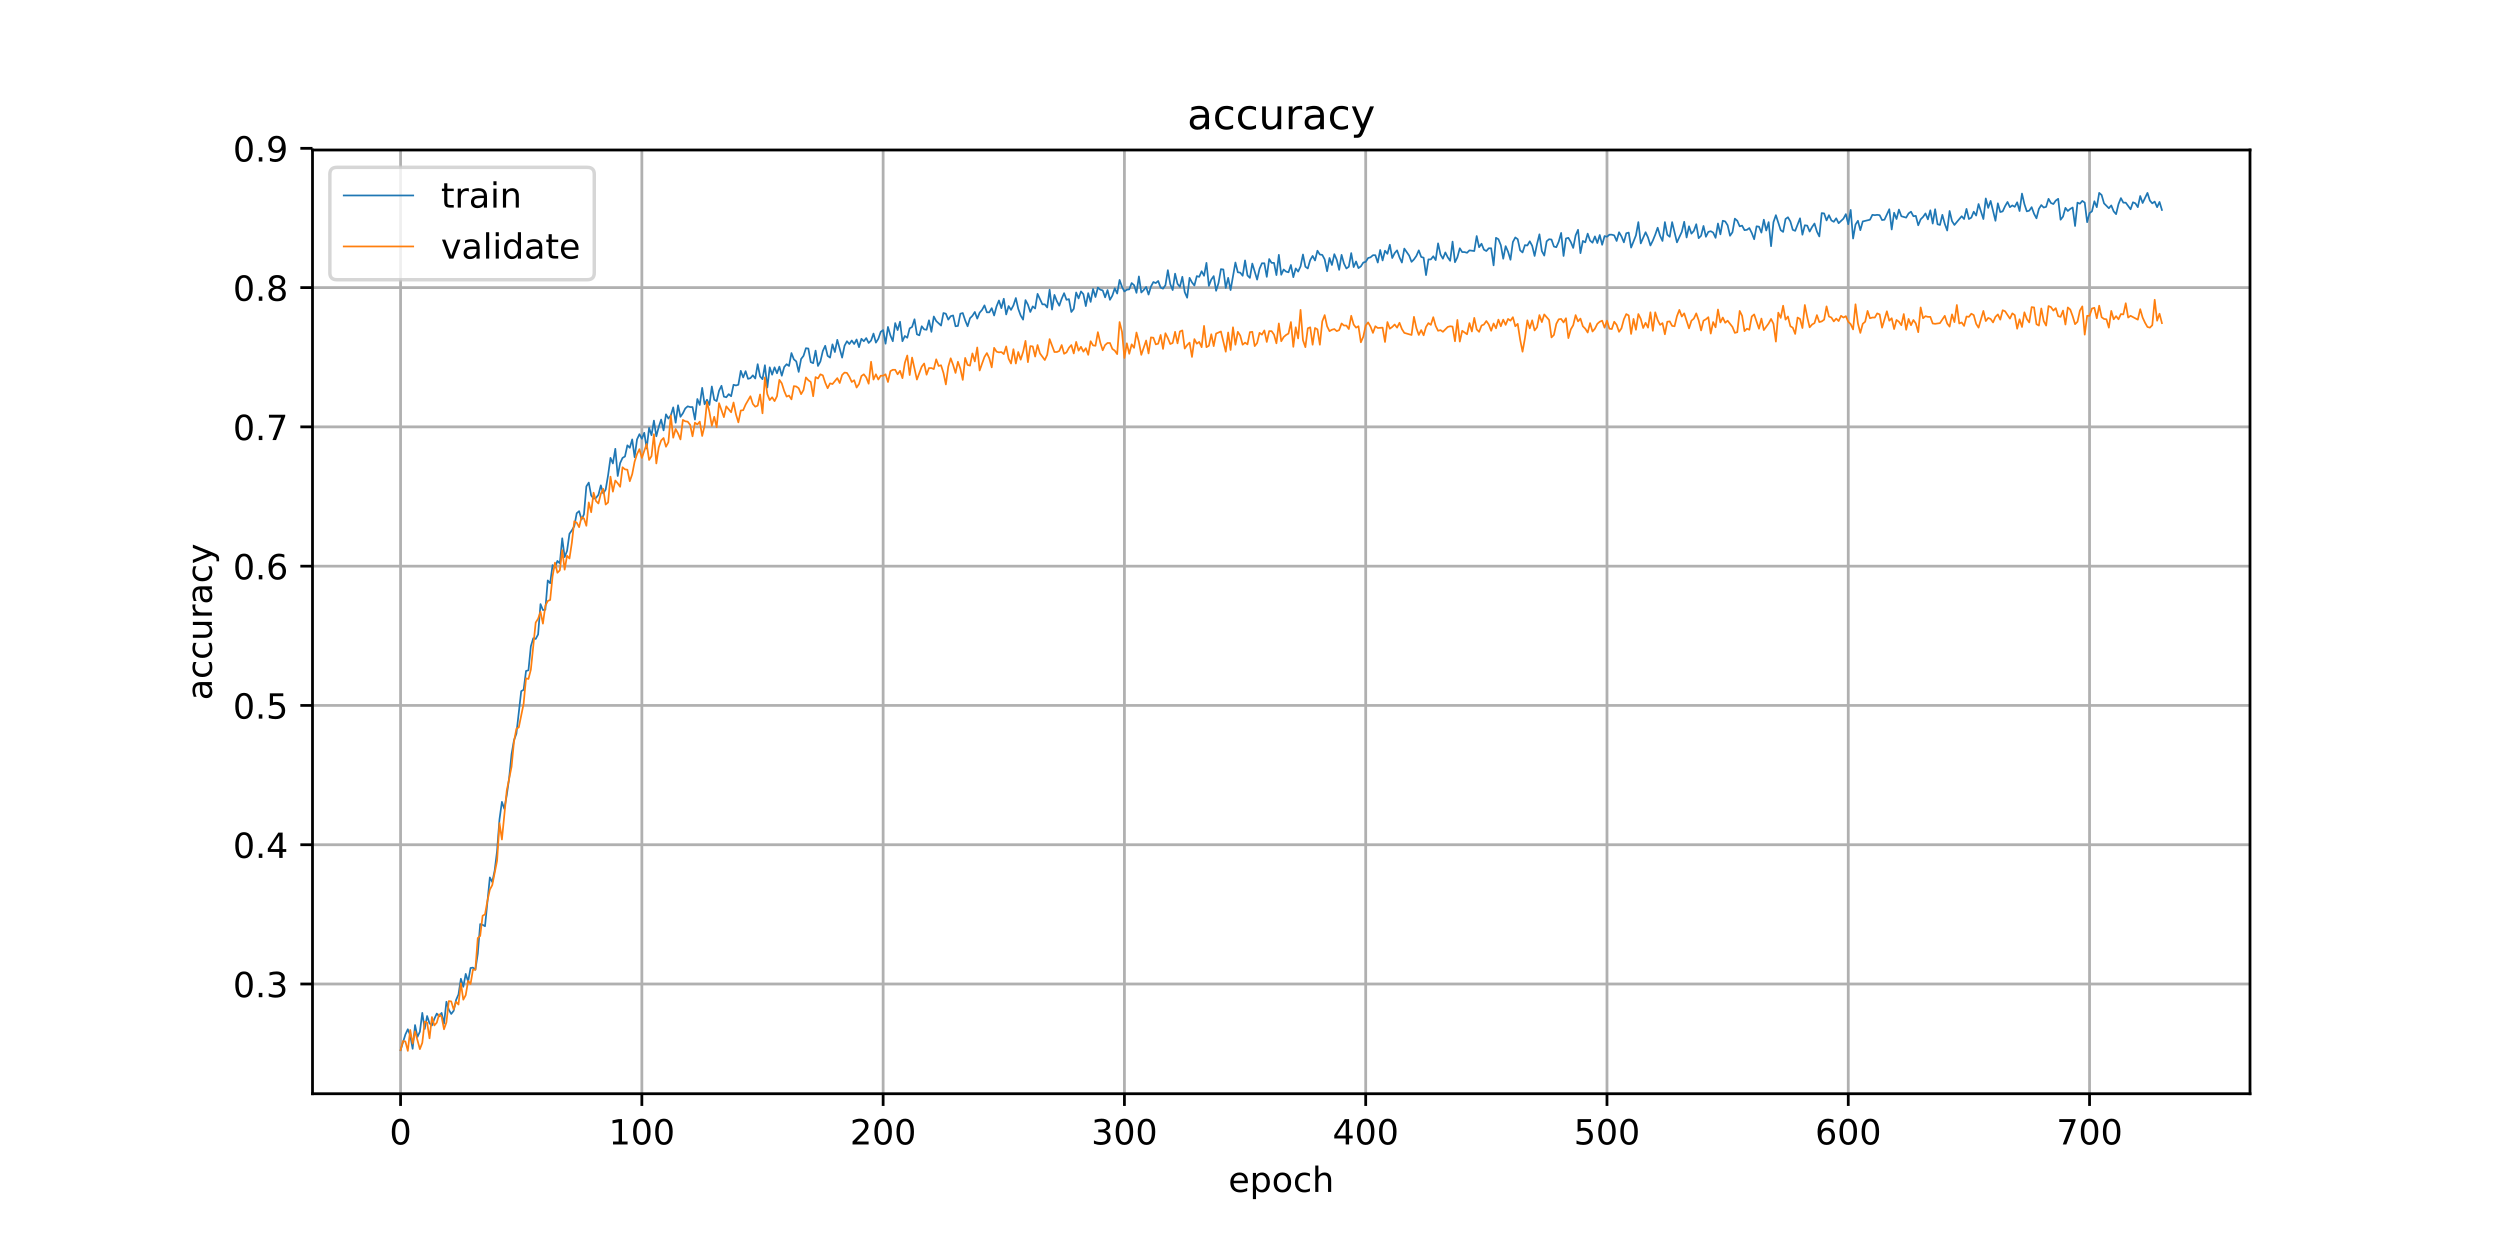 <?xml version="1.0" encoding="utf-8" standalone="no"?>
<!DOCTYPE svg PUBLIC "-//W3C//DTD SVG 1.1//EN"
  "http://www.w3.org/Graphics/SVG/1.1/DTD/svg11.dtd">
<!-- Created with matplotlib (https://matplotlib.org/) -->
<svg height="360pt" version="1.1" viewBox="0 0 720 360" width="720pt" xmlns="http://www.w3.org/2000/svg" xmlns:xlink="http://www.w3.org/1999/xlink">
 <defs>
  <style type="text/css">
*{stroke-linecap:butt;stroke-linejoin:round;}
  </style>
 </defs>
 <g id="figure_1">
  <g id="patch_1">
   <path d="M 0 360 
L 720 360 
L 720 0 
L 0 0 
z
" style="fill:#ffffff;"/>
  </g>
  <g id="axes_1">
   <g id="patch_2">
    <path d="M 90 315 
L 648 315 
L 648 43.2 
L 90 43.2 
z
" style="fill:#ffffff;"/>
   </g>
   <g id="matplotlib.axis_1">
    <g id="xtick_1">
     <g id="line2d_1">
      <path clip-path="url(#p0ad7678ce3)" d="M 115.364 315 
L 115.364 43.2 
" style="fill:none;stroke:#b0b0b0;stroke-linecap:square;stroke-width:0.8;"/>
     </g>
     <g id="line2d_2">
      <defs>
       <path d="M 0 0 
L 0 3.5 
" id="m0a82d89556" style="stroke:#000000;stroke-width:0.8;"/>
      </defs>
      <g>
       <use style="stroke:#000000;stroke-width:0.8;" x="115.364" xlink:href="#m0a82d89556" y="315"/>
      </g>
     </g>
     <g id="text_1">
      <!-- 0 -->
      <defs>
       <path d="M 31.781 66.406 
Q 24.172 66.406 20.328 58.906 
Q 16.5 51.422 16.5 36.375 
Q 16.5 21.391 20.328 13.891 
Q 24.172 6.391 31.781 6.391 
Q 39.453 6.391 43.281 13.891 
Q 47.125 21.391 47.125 36.375 
Q 47.125 51.422 43.281 58.906 
Q 39.453 66.406 31.781 66.406 
z
M 31.781 74.219 
Q 44.047 74.219 50.516 64.516 
Q 56.984 54.828 56.984 36.375 
Q 56.984 17.969 50.516 8.266 
Q 44.047 -1.422 31.781 -1.422 
Q 19.531 -1.422 13.062 8.266 
Q 6.594 17.969 6.594 36.375 
Q 6.594 54.828 13.062 64.516 
Q 19.531 74.219 31.781 74.219 
z
" id="DejaVuSans-48"/>
      </defs>
      <g transform="translate(112.182 329.598)scale(0.1 -0.1)">
       <use xlink:href="#DejaVuSans-48"/>
      </g>
     </g>
    </g>
    <g id="xtick_2">
     <g id="line2d_3">
      <path clip-path="url(#p0ad7678ce3)" d="M 184.853 315 
L 184.853 43.2 
" style="fill:none;stroke:#b0b0b0;stroke-linecap:square;stroke-width:0.8;"/>
     </g>
     <g id="line2d_4">
      <g>
       <use style="stroke:#000000;stroke-width:0.8;" x="184.853" xlink:href="#m0a82d89556" y="315"/>
      </g>
     </g>
     <g id="text_2">
      <!-- 100 -->
      <defs>
       <path d="M 12.406 8.297 
L 28.516 8.297 
L 28.516 63.922 
L 10.984 60.406 
L 10.984 69.391 
L 28.422 72.906 
L 38.281 72.906 
L 38.281 8.297 
L 54.391 8.297 
L 54.391 0 
L 12.406 0 
z
" id="DejaVuSans-49"/>
      </defs>
      <g transform="translate(175.309 329.598)scale(0.1 -0.1)">
       <use xlink:href="#DejaVuSans-49"/>
       <use x="63.623" xlink:href="#DejaVuSans-48"/>
       <use x="127.246" xlink:href="#DejaVuSans-48"/>
      </g>
     </g>
    </g>
    <g id="xtick_3">
     <g id="line2d_5">
      <path clip-path="url(#p0ad7678ce3)" d="M 254.342 315 
L 254.342 43.2 
" style="fill:none;stroke:#b0b0b0;stroke-linecap:square;stroke-width:0.8;"/>
     </g>
     <g id="line2d_6">
      <g>
       <use style="stroke:#000000;stroke-width:0.8;" x="254.342" xlink:href="#m0a82d89556" y="315"/>
      </g>
     </g>
     <g id="text_3">
      <!-- 200 -->
      <defs>
       <path d="M 19.188 8.297 
L 53.609 8.297 
L 53.609 0 
L 7.328 0 
L 7.328 8.297 
Q 12.938 14.109 22.625 23.891 
Q 32.328 33.688 34.812 36.531 
Q 39.547 41.844 41.422 45.531 
Q 43.312 49.219 43.312 52.781 
Q 43.312 58.594 39.234 62.25 
Q 35.156 65.922 28.609 65.922 
Q 23.969 65.922 18.812 64.312 
Q 13.672 62.703 7.812 59.422 
L 7.812 69.391 
Q 13.766 71.781 18.938 73 
Q 24.125 74.219 28.422 74.219 
Q 39.75 74.219 46.484 68.547 
Q 53.219 62.891 53.219 53.422 
Q 53.219 48.922 51.531 44.891 
Q 49.859 40.875 45.406 35.406 
Q 44.188 33.984 37.641 27.219 
Q 31.109 20.453 19.188 8.297 
z
" id="DejaVuSans-50"/>
      </defs>
      <g transform="translate(244.799 329.598)scale(0.1 -0.1)">
       <use xlink:href="#DejaVuSans-50"/>
       <use x="63.623" xlink:href="#DejaVuSans-48"/>
       <use x="127.246" xlink:href="#DejaVuSans-48"/>
      </g>
     </g>
    </g>
    <g id="xtick_4">
     <g id="line2d_7">
      <path clip-path="url(#p0ad7678ce3)" d="M 323.832 315 
L 323.832 43.2 
" style="fill:none;stroke:#b0b0b0;stroke-linecap:square;stroke-width:0.8;"/>
     </g>
     <g id="line2d_8">
      <g>
       <use style="stroke:#000000;stroke-width:0.8;" x="323.832" xlink:href="#m0a82d89556" y="315"/>
      </g>
     </g>
     <g id="text_4">
      <!-- 300 -->
      <defs>
       <path d="M 40.578 39.312 
Q 47.656 37.797 51.625 33 
Q 55.609 28.219 55.609 21.188 
Q 55.609 10.406 48.188 4.484 
Q 40.766 -1.422 27.094 -1.422 
Q 22.516 -1.422 17.656 -0.516 
Q 12.797 0.391 7.625 2.203 
L 7.625 11.719 
Q 11.719 9.328 16.594 8.109 
Q 21.484 6.891 26.812 6.891 
Q 36.078 6.891 40.938 10.547 
Q 45.797 14.203 45.797 21.188 
Q 45.797 27.641 41.281 31.266 
Q 36.766 34.906 28.719 34.906 
L 20.219 34.906 
L 20.219 43.016 
L 29.109 43.016 
Q 36.375 43.016 40.234 45.922 
Q 44.094 48.828 44.094 54.297 
Q 44.094 59.906 40.109 62.906 
Q 36.141 65.922 28.719 65.922 
Q 24.656 65.922 20.016 65.031 
Q 15.375 64.156 9.812 62.312 
L 9.812 71.094 
Q 15.438 72.656 20.344 73.438 
Q 25.25 74.219 29.594 74.219 
Q 40.828 74.219 47.359 69.109 
Q 53.906 64.016 53.906 55.328 
Q 53.906 49.266 50.438 45.094 
Q 46.969 40.922 40.578 39.312 
z
" id="DejaVuSans-51"/>
      </defs>
      <g transform="translate(314.288 329.598)scale(0.1 -0.1)">
       <use xlink:href="#DejaVuSans-51"/>
       <use x="63.623" xlink:href="#DejaVuSans-48"/>
       <use x="127.246" xlink:href="#DejaVuSans-48"/>
      </g>
     </g>
    </g>
    <g id="xtick_5">
     <g id="line2d_9">
      <path clip-path="url(#p0ad7678ce3)" d="M 393.321 315 
L 393.321 43.2 
" style="fill:none;stroke:#b0b0b0;stroke-linecap:square;stroke-width:0.8;"/>
     </g>
     <g id="line2d_10">
      <g>
       <use style="stroke:#000000;stroke-width:0.8;" x="393.321" xlink:href="#m0a82d89556" y="315"/>
      </g>
     </g>
     <g id="text_5">
      <!-- 400 -->
      <defs>
       <path d="M 37.797 64.312 
L 12.891 25.391 
L 37.797 25.391 
z
M 35.203 72.906 
L 47.609 72.906 
L 47.609 25.391 
L 58.016 25.391 
L 58.016 17.188 
L 47.609 17.188 
L 47.609 0 
L 37.797 0 
L 37.797 17.188 
L 4.891 17.188 
L 4.891 26.703 
z
" id="DejaVuSans-52"/>
      </defs>
      <g transform="translate(383.778 329.598)scale(0.1 -0.1)">
       <use xlink:href="#DejaVuSans-52"/>
       <use x="63.623" xlink:href="#DejaVuSans-48"/>
       <use x="127.246" xlink:href="#DejaVuSans-48"/>
      </g>
     </g>
    </g>
    <g id="xtick_6">
     <g id="line2d_11">
      <path clip-path="url(#p0ad7678ce3)" d="M 462.811 315 
L 462.811 43.2 
" style="fill:none;stroke:#b0b0b0;stroke-linecap:square;stroke-width:0.8;"/>
     </g>
     <g id="line2d_12">
      <g>
       <use style="stroke:#000000;stroke-width:0.8;" x="462.811" xlink:href="#m0a82d89556" y="315"/>
      </g>
     </g>
     <g id="text_6">
      <!-- 500 -->
      <defs>
       <path d="M 10.797 72.906 
L 49.516 72.906 
L 49.516 64.594 
L 19.828 64.594 
L 19.828 46.734 
Q 21.969 47.469 24.109 47.828 
Q 26.266 48.188 28.422 48.188 
Q 40.625 48.188 47.75 41.5 
Q 54.891 34.812 54.891 23.391 
Q 54.891 11.625 47.562 5.094 
Q 40.234 -1.422 26.906 -1.422 
Q 22.312 -1.422 17.547 -0.641 
Q 12.797 0.141 7.719 1.703 
L 7.719 11.625 
Q 12.109 9.234 16.797 8.062 
Q 21.484 6.891 26.703 6.891 
Q 35.156 6.891 40.078 11.328 
Q 45.016 15.766 45.016 23.391 
Q 45.016 31 40.078 35.438 
Q 35.156 39.891 26.703 39.891 
Q 22.75 39.891 18.812 39.016 
Q 14.891 38.141 10.797 36.281 
z
" id="DejaVuSans-53"/>
      </defs>
      <g transform="translate(453.267 329.598)scale(0.1 -0.1)">
       <use xlink:href="#DejaVuSans-53"/>
       <use x="63.623" xlink:href="#DejaVuSans-48"/>
       <use x="127.246" xlink:href="#DejaVuSans-48"/>
      </g>
     </g>
    </g>
    <g id="xtick_7">
     <g id="line2d_13">
      <path clip-path="url(#p0ad7678ce3)" d="M 532.3 315 
L 532.3 43.2 
" style="fill:none;stroke:#b0b0b0;stroke-linecap:square;stroke-width:0.8;"/>
     </g>
     <g id="line2d_14">
      <g>
       <use style="stroke:#000000;stroke-width:0.8;" x="532.3" xlink:href="#m0a82d89556" y="315"/>
      </g>
     </g>
     <g id="text_7">
      <!-- 600 -->
      <defs>
       <path d="M 33.016 40.375 
Q 26.375 40.375 22.484 35.828 
Q 18.609 31.297 18.609 23.391 
Q 18.609 15.531 22.484 10.953 
Q 26.375 6.391 33.016 6.391 
Q 39.656 6.391 43.531 10.953 
Q 47.406 15.531 47.406 23.391 
Q 47.406 31.297 43.531 35.828 
Q 39.656 40.375 33.016 40.375 
z
M 52.594 71.297 
L 52.594 62.312 
Q 48.875 64.062 45.094 64.984 
Q 41.312 65.922 37.594 65.922 
Q 27.828 65.922 22.672 59.328 
Q 17.531 52.734 16.797 39.406 
Q 19.672 43.656 24.016 45.922 
Q 28.375 48.188 33.594 48.188 
Q 44.578 48.188 50.953 41.516 
Q 57.328 34.859 57.328 23.391 
Q 57.328 12.156 50.688 5.359 
Q 44.047 -1.422 33.016 -1.422 
Q 20.359 -1.422 13.672 8.266 
Q 6.984 17.969 6.984 36.375 
Q 6.984 53.656 15.188 63.938 
Q 23.391 74.219 37.203 74.219 
Q 40.922 74.219 44.703 73.484 
Q 48.484 72.75 52.594 71.297 
z
" id="DejaVuSans-54"/>
      </defs>
      <g transform="translate(522.756 329.598)scale(0.1 -0.1)">
       <use xlink:href="#DejaVuSans-54"/>
       <use x="63.623" xlink:href="#DejaVuSans-48"/>
       <use x="127.246" xlink:href="#DejaVuSans-48"/>
      </g>
     </g>
    </g>
    <g id="xtick_8">
     <g id="line2d_15">
      <path clip-path="url(#p0ad7678ce3)" d="M 601.79 315 
L 601.79 43.2 
" style="fill:none;stroke:#b0b0b0;stroke-linecap:square;stroke-width:0.8;"/>
     </g>
     <g id="line2d_16">
      <g>
       <use style="stroke:#000000;stroke-width:0.8;" x="601.79" xlink:href="#m0a82d89556" y="315"/>
      </g>
     </g>
     <g id="text_8">
      <!-- 700 -->
      <defs>
       <path d="M 8.203 72.906 
L 55.078 72.906 
L 55.078 68.703 
L 28.609 0 
L 18.312 0 
L 43.219 64.594 
L 8.203 64.594 
z
" id="DejaVuSans-55"/>
      </defs>
      <g transform="translate(592.246 329.598)scale(0.1 -0.1)">
       <use xlink:href="#DejaVuSans-55"/>
       <use x="63.623" xlink:href="#DejaVuSans-48"/>
       <use x="127.246" xlink:href="#DejaVuSans-48"/>
      </g>
     </g>
    </g>
    <g id="text_9">
     <!-- epoch -->
     <defs>
      <path d="M 56.203 29.594 
L 56.203 25.203 
L 14.891 25.203 
Q 15.484 15.922 20.484 11.062 
Q 25.484 6.203 34.422 6.203 
Q 39.594 6.203 44.453 7.469 
Q 49.312 8.734 54.109 11.281 
L 54.109 2.781 
Q 49.266 0.734 44.188 -0.344 
Q 39.109 -1.422 33.891 -1.422 
Q 20.797 -1.422 13.156 6.188 
Q 5.516 13.812 5.516 26.812 
Q 5.516 40.234 12.766 48.109 
Q 20.016 56 32.328 56 
Q 43.359 56 49.781 48.891 
Q 56.203 41.797 56.203 29.594 
z
M 47.219 32.234 
Q 47.125 39.594 43.094 43.984 
Q 39.062 48.391 32.422 48.391 
Q 24.906 48.391 20.391 44.141 
Q 15.875 39.891 15.188 32.172 
z
" id="DejaVuSans-101"/>
      <path d="M 18.109 8.203 
L 18.109 -20.797 
L 9.078 -20.797 
L 9.078 54.688 
L 18.109 54.688 
L 18.109 46.391 
Q 20.953 51.266 25.266 53.625 
Q 29.594 56 35.594 56 
Q 45.562 56 51.781 48.094 
Q 58.016 40.188 58.016 27.297 
Q 58.016 14.406 51.781 6.484 
Q 45.562 -1.422 35.594 -1.422 
Q 29.594 -1.422 25.266 0.953 
Q 20.953 3.328 18.109 8.203 
z
M 48.688 27.297 
Q 48.688 37.203 44.609 42.844 
Q 40.531 48.484 33.406 48.484 
Q 26.266 48.484 22.188 42.844 
Q 18.109 37.203 18.109 27.297 
Q 18.109 17.391 22.188 11.75 
Q 26.266 6.109 33.406 6.109 
Q 40.531 6.109 44.609 11.75 
Q 48.688 17.391 48.688 27.297 
z
" id="DejaVuSans-112"/>
      <path d="M 30.609 48.391 
Q 23.391 48.391 19.188 42.75 
Q 14.984 37.109 14.984 27.297 
Q 14.984 17.484 19.156 11.844 
Q 23.344 6.203 30.609 6.203 
Q 37.797 6.203 41.984 11.859 
Q 46.188 17.531 46.188 27.297 
Q 46.188 37.016 41.984 42.703 
Q 37.797 48.391 30.609 48.391 
z
M 30.609 56 
Q 42.328 56 49.016 48.375 
Q 55.719 40.766 55.719 27.297 
Q 55.719 13.875 49.016 6.219 
Q 42.328 -1.422 30.609 -1.422 
Q 18.844 -1.422 12.172 6.219 
Q 5.516 13.875 5.516 27.297 
Q 5.516 40.766 12.172 48.375 
Q 18.844 56 30.609 56 
z
" id="DejaVuSans-111"/>
      <path d="M 48.781 52.594 
L 48.781 44.188 
Q 44.969 46.297 41.141 47.344 
Q 37.312 48.391 33.406 48.391 
Q 24.656 48.391 19.812 42.844 
Q 14.984 37.312 14.984 27.297 
Q 14.984 17.281 19.812 11.734 
Q 24.656 6.203 33.406 6.203 
Q 37.312 6.203 41.141 7.25 
Q 44.969 8.297 48.781 10.406 
L 48.781 2.094 
Q 45.016 0.344 40.984 -0.531 
Q 36.969 -1.422 32.422 -1.422 
Q 20.062 -1.422 12.781 6.344 
Q 5.516 14.109 5.516 27.297 
Q 5.516 40.672 12.859 48.328 
Q 20.219 56 33.016 56 
Q 37.156 56 41.109 55.141 
Q 45.062 54.297 48.781 52.594 
z
" id="DejaVuSans-99"/>
      <path d="M 54.891 33.016 
L 54.891 0 
L 45.906 0 
L 45.906 32.719 
Q 45.906 40.484 42.875 44.328 
Q 39.844 48.188 33.797 48.188 
Q 26.516 48.188 22.312 43.547 
Q 18.109 38.922 18.109 30.906 
L 18.109 0 
L 9.078 0 
L 9.078 75.984 
L 18.109 75.984 
L 18.109 46.188 
Q 21.344 51.125 25.703 53.562 
Q 30.078 56 35.797 56 
Q 45.219 56 50.047 50.172 
Q 54.891 44.344 54.891 33.016 
z
" id="DejaVuSans-104"/>
     </defs>
     <g transform="translate(353.772 343.277)scale(0.1 -0.1)">
      <use xlink:href="#DejaVuSans-101"/>
      <use x="61.523" xlink:href="#DejaVuSans-112"/>
      <use x="125" xlink:href="#DejaVuSans-111"/>
      <use x="186.182" xlink:href="#DejaVuSans-99"/>
      <use x="241.162" xlink:href="#DejaVuSans-104"/>
     </g>
    </g>
   </g>
   <g id="matplotlib.axis_2">
    <g id="ytick_1">
     <g id="line2d_17">
      <path clip-path="url(#p0ad7678ce3)" d="M 90 283.392 
L 648 283.392 
" style="fill:none;stroke:#b0b0b0;stroke-linecap:square;stroke-width:0.8;"/>
     </g>
     <g id="line2d_18">
      <defs>
       <path d="M 0 0 
L -3.5 0 
" id="me194fb8c97" style="stroke:#000000;stroke-width:0.8;"/>
      </defs>
      <g>
       <use style="stroke:#000000;stroke-width:0.8;" x="90" xlink:href="#me194fb8c97" y="283.392"/>
      </g>
     </g>
     <g id="text_10">
      <!-- 0.3 -->
      <defs>
       <path d="M 10.688 12.406 
L 21 12.406 
L 21 0 
L 10.688 0 
z
" id="DejaVuSans-46"/>
      </defs>
      <g transform="translate(67.097 287.191)scale(0.1 -0.1)">
       <use xlink:href="#DejaVuSans-48"/>
       <use x="63.623" xlink:href="#DejaVuSans-46"/>
       <use x="95.41" xlink:href="#DejaVuSans-51"/>
      </g>
     </g>
    </g>
    <g id="ytick_2">
     <g id="line2d_19">
      <path clip-path="url(#p0ad7678ce3)" d="M 90 243.279 
L 648 243.279 
" style="fill:none;stroke:#b0b0b0;stroke-linecap:square;stroke-width:0.8;"/>
     </g>
     <g id="line2d_20">
      <g>
       <use style="stroke:#000000;stroke-width:0.8;" x="90" xlink:href="#me194fb8c97" y="243.279"/>
      </g>
     </g>
     <g id="text_11">
      <!-- 0.4 -->
      <g transform="translate(67.097 247.079)scale(0.1 -0.1)">
       <use xlink:href="#DejaVuSans-48"/>
       <use x="63.623" xlink:href="#DejaVuSans-46"/>
       <use x="95.41" xlink:href="#DejaVuSans-52"/>
      </g>
     </g>
    </g>
    <g id="ytick_3">
     <g id="line2d_21">
      <path clip-path="url(#p0ad7678ce3)" d="M 90 203.167 
L 648 203.167 
" style="fill:none;stroke:#b0b0b0;stroke-linecap:square;stroke-width:0.8;"/>
     </g>
     <g id="line2d_22">
      <g>
       <use style="stroke:#000000;stroke-width:0.8;" x="90" xlink:href="#me194fb8c97" y="203.167"/>
      </g>
     </g>
     <g id="text_12">
      <!-- 0.5 -->
      <g transform="translate(67.097 206.967)scale(0.1 -0.1)">
       <use xlink:href="#DejaVuSans-48"/>
       <use x="63.623" xlink:href="#DejaVuSans-46"/>
       <use x="95.41" xlink:href="#DejaVuSans-53"/>
      </g>
     </g>
    </g>
    <g id="ytick_4">
     <g id="line2d_23">
      <path clip-path="url(#p0ad7678ce3)" d="M 90 163.055 
L 648 163.055 
" style="fill:none;stroke:#b0b0b0;stroke-linecap:square;stroke-width:0.8;"/>
     </g>
     <g id="line2d_24">
      <g>
       <use style="stroke:#000000;stroke-width:0.8;" x="90" xlink:href="#me194fb8c97" y="163.055"/>
      </g>
     </g>
     <g id="text_13">
      <!-- 0.6 -->
      <g transform="translate(67.097 166.854)scale(0.1 -0.1)">
       <use xlink:href="#DejaVuSans-48"/>
       <use x="63.623" xlink:href="#DejaVuSans-46"/>
       <use x="95.41" xlink:href="#DejaVuSans-54"/>
      </g>
     </g>
    </g>
    <g id="ytick_5">
     <g id="line2d_25">
      <path clip-path="url(#p0ad7678ce3)" d="M 90 122.943 
L 648 122.943 
" style="fill:none;stroke:#b0b0b0;stroke-linecap:square;stroke-width:0.8;"/>
     </g>
     <g id="line2d_26">
      <g>
       <use style="stroke:#000000;stroke-width:0.8;" x="90" xlink:href="#me194fb8c97" y="122.943"/>
      </g>
     </g>
     <g id="text_14">
      <!-- 0.7 -->
      <g transform="translate(67.097 126.742)scale(0.1 -0.1)">
       <use xlink:href="#DejaVuSans-48"/>
       <use x="63.623" xlink:href="#DejaVuSans-46"/>
       <use x="95.41" xlink:href="#DejaVuSans-55"/>
      </g>
     </g>
    </g>
    <g id="ytick_6">
     <g id="line2d_27">
      <path clip-path="url(#p0ad7678ce3)" d="M 90 82.831 
L 648 82.831 
" style="fill:none;stroke:#b0b0b0;stroke-linecap:square;stroke-width:0.8;"/>
     </g>
     <g id="line2d_28">
      <g>
       <use style="stroke:#000000;stroke-width:0.8;" x="90" xlink:href="#me194fb8c97" y="82.831"/>
      </g>
     </g>
     <g id="text_15">
      <!-- 0.8 -->
      <defs>
       <path d="M 31.781 34.625 
Q 24.75 34.625 20.719 30.859 
Q 16.703 27.094 16.703 20.516 
Q 16.703 13.922 20.719 10.156 
Q 24.75 6.391 31.781 6.391 
Q 38.812 6.391 42.859 10.172 
Q 46.922 13.969 46.922 20.516 
Q 46.922 27.094 42.891 30.859 
Q 38.875 34.625 31.781 34.625 
z
M 21.922 38.812 
Q 15.578 40.375 12.031 44.719 
Q 8.5 49.078 8.5 55.328 
Q 8.5 64.062 14.719 69.141 
Q 20.953 74.219 31.781 74.219 
Q 42.672 74.219 48.875 69.141 
Q 55.078 64.062 55.078 55.328 
Q 55.078 49.078 51.531 44.719 
Q 48 40.375 41.703 38.812 
Q 48.828 37.156 52.797 32.312 
Q 56.781 27.484 56.781 20.516 
Q 56.781 9.906 50.312 4.234 
Q 43.844 -1.422 31.781 -1.422 
Q 19.734 -1.422 13.25 4.234 
Q 6.781 9.906 6.781 20.516 
Q 6.781 27.484 10.781 32.312 
Q 14.797 37.156 21.922 38.812 
z
M 18.312 54.391 
Q 18.312 48.734 21.844 45.562 
Q 25.391 42.391 31.781 42.391 
Q 38.141 42.391 41.719 45.562 
Q 45.312 48.734 45.312 54.391 
Q 45.312 60.062 41.719 63.234 
Q 38.141 66.406 31.781 66.406 
Q 25.391 66.406 21.844 63.234 
Q 18.312 60.062 18.312 54.391 
z
" id="DejaVuSans-56"/>
      </defs>
      <g transform="translate(67.097 86.63)scale(0.1 -0.1)">
       <use xlink:href="#DejaVuSans-48"/>
       <use x="63.623" xlink:href="#DejaVuSans-46"/>
       <use x="95.41" xlink:href="#DejaVuSans-56"/>
      </g>
     </g>
    </g>
    <g id="ytick_7">
     <g id="line2d_29">
      <path clip-path="url(#p0ad7678ce3)" d="M 90 42.719 
L 648 42.719 
" style="fill:none;stroke:#b0b0b0;stroke-linecap:square;stroke-width:0.8;"/>
     </g>
     <g id="line2d_30">
      <g>
       <use style="stroke:#000000;stroke-width:0.8;" x="90" xlink:href="#me194fb8c97" y="42.719"/>
      </g>
     </g>
     <g id="text_16">
      <!-- 0.9 -->
      <defs>
       <path d="M 10.984 1.516 
L 10.984 10.5 
Q 14.703 8.734 18.5 7.812 
Q 22.312 6.891 25.984 6.891 
Q 35.75 6.891 40.891 13.453 
Q 46.047 20.016 46.781 33.406 
Q 43.953 29.203 39.594 26.953 
Q 35.25 24.703 29.984 24.703 
Q 19.047 24.703 12.672 31.312 
Q 6.297 37.938 6.297 49.422 
Q 6.297 60.641 12.938 67.422 
Q 19.578 74.219 30.609 74.219 
Q 43.266 74.219 49.922 64.516 
Q 56.594 54.828 56.594 36.375 
Q 56.594 19.141 48.406 8.859 
Q 40.234 -1.422 26.422 -1.422 
Q 22.703 -1.422 18.891 -0.688 
Q 15.094 0.047 10.984 1.516 
z
M 30.609 32.422 
Q 37.25 32.422 41.125 36.953 
Q 45.016 41.5 45.016 49.422 
Q 45.016 57.281 41.125 61.844 
Q 37.25 66.406 30.609 66.406 
Q 23.969 66.406 20.094 61.844 
Q 16.219 57.281 16.219 49.422 
Q 16.219 41.5 20.094 36.953 
Q 23.969 32.422 30.609 32.422 
z
" id="DejaVuSans-57"/>
      </defs>
      <g transform="translate(67.097 46.518)scale(0.1 -0.1)">
       <use xlink:href="#DejaVuSans-48"/>
       <use x="63.623" xlink:href="#DejaVuSans-46"/>
       <use x="95.41" xlink:href="#DejaVuSans-57"/>
      </g>
     </g>
    </g>
    <g id="text_17">
     <!-- accuracy -->
     <defs>
      <path d="M 34.281 27.484 
Q 23.391 27.484 19.188 25 
Q 14.984 22.516 14.984 16.5 
Q 14.984 11.719 18.141 8.906 
Q 21.297 6.109 26.703 6.109 
Q 34.188 6.109 38.703 11.406 
Q 43.219 16.703 43.219 25.484 
L 43.219 27.484 
z
M 52.203 31.203 
L 52.203 0 
L 43.219 0 
L 43.219 8.297 
Q 40.141 3.328 35.547 0.953 
Q 30.953 -1.422 24.312 -1.422 
Q 15.922 -1.422 10.953 3.297 
Q 6 8.016 6 15.922 
Q 6 25.141 12.172 29.828 
Q 18.359 34.516 30.609 34.516 
L 43.219 34.516 
L 43.219 35.406 
Q 43.219 41.609 39.141 45 
Q 35.062 48.391 27.688 48.391 
Q 23 48.391 18.547 47.266 
Q 14.109 46.141 10.016 43.891 
L 10.016 52.203 
Q 14.938 54.109 19.578 55.047 
Q 24.219 56 28.609 56 
Q 40.484 56 46.344 49.844 
Q 52.203 43.703 52.203 31.203 
z
" id="DejaVuSans-97"/>
      <path d="M 8.5 21.578 
L 8.5 54.688 
L 17.484 54.688 
L 17.484 21.922 
Q 17.484 14.156 20.5 10.266 
Q 23.531 6.391 29.594 6.391 
Q 36.859 6.391 41.078 11.031 
Q 45.312 15.672 45.312 23.688 
L 45.312 54.688 
L 54.297 54.688 
L 54.297 0 
L 45.312 0 
L 45.312 8.406 
Q 42.047 3.422 37.719 1 
Q 33.406 -1.422 27.688 -1.422 
Q 18.266 -1.422 13.375 4.438 
Q 8.5 10.297 8.5 21.578 
z
M 31.109 56 
z
" id="DejaVuSans-117"/>
      <path d="M 41.109 46.297 
Q 39.594 47.172 37.812 47.578 
Q 36.031 48 33.891 48 
Q 26.266 48 22.188 43.047 
Q 18.109 38.094 18.109 28.812 
L 18.109 0 
L 9.078 0 
L 9.078 54.688 
L 18.109 54.688 
L 18.109 46.188 
Q 20.953 51.172 25.484 53.578 
Q 30.031 56 36.531 56 
Q 37.453 56 38.578 55.875 
Q 39.703 55.766 41.062 55.516 
z
" id="DejaVuSans-114"/>
      <path d="M 32.172 -5.078 
Q 28.375 -14.844 24.75 -17.812 
Q 21.141 -20.797 15.094 -20.797 
L 7.906 -20.797 
L 7.906 -13.281 
L 13.188 -13.281 
Q 16.891 -13.281 18.938 -11.516 
Q 21 -9.766 23.484 -3.219 
L 25.094 0.875 
L 2.984 54.688 
L 12.5 54.688 
L 29.594 11.922 
L 46.688 54.688 
L 56.203 54.688 
z
" id="DejaVuSans-121"/>
     </defs>
     <g transform="translate(61.017 201.659)rotate(-90)scale(0.1 -0.1)">
      <use xlink:href="#DejaVuSans-97"/>
      <use x="61.279" xlink:href="#DejaVuSans-99"/>
      <use x="116.26" xlink:href="#DejaVuSans-99"/>
      <use x="171.24" xlink:href="#DejaVuSans-117"/>
      <use x="234.619" xlink:href="#DejaVuSans-114"/>
      <use x="275.732" xlink:href="#DejaVuSans-97"/>
      <use x="337.012" xlink:href="#DejaVuSans-99"/>
      <use x="391.992" xlink:href="#DejaVuSans-121"/>
     </g>
    </g>
   </g>
   <g id="line2d_31">
    <path clip-path="url(#p0ad7678ce3)" d="M 115.364 302.445 
L 116.753 297.932 
L 117.448 296.428 
L 118.143 298.133 
L 118.838 302.044 
L 119.533 295.225 
L 120.228 298.634 
L 120.923 297.13 
L 121.618 291.715 
L 122.313 296.328 
L 123.007 292.617 
L 123.702 294.723 
L 124.397 295.325 
L 125.092 293.42 
L 125.787 291.915 
L 126.482 292.718 
L 127.177 291.715 
L 127.872 294.824 
L 128.567 288.506 
L 129.262 290.812 
L 129.956 292.016 
L 130.651 291.113 
L 131.346 288.005 
L 132.041 286.4 
L 132.736 281.887 
L 133.431 284.194 
L 134.126 280.483 
L 134.821 282.69 
L 135.516 278.779 
L 136.21 278.678 
L 136.905 279.28 
L 137.6 274.667 
L 138.295 266.143 
L 138.99 266.344 
L 139.685 266.745 
L 141.075 252.706 
L 141.77 254.009 
L 142.465 250.7 
L 143.159 245.085 
L 143.854 235.959 
L 144.549 230.945 
L 145.244 232.951 
L 145.939 229.04 
L 146.634 224.126 
L 147.329 217.207 
L 148.024 213.195 
L 148.719 211.29 
L 150.108 199.056 
L 150.803 198.655 
L 151.498 193.24 
L 152.193 193.039 
L 152.888 186.12 
L 153.583 183.813 
L 154.278 184.014 
L 154.973 182.71 
L 155.667 173.986 
L 156.362 175.69 
L 157.057 175.59 
L 157.752 167.167 
L 158.447 167.969 
L 159.142 162.754 
L 159.837 163.456 
L 160.532 161.551 
L 161.227 162.253 
L 161.922 155.033 
L 162.616 160.448 
L 163.311 158.643 
L 164.006 153.729 
L 164.701 152.726 
L 165.396 151.523 
L 166.091 147.813 
L 166.786 147.211 
L 167.481 149.618 
L 168.176 148.113 
L 168.87 140.091 
L 169.565 138.988 
L 170.26 142.698 
L 170.955 143.601 
L 171.65 143.4 
L 172.345 142.498 
L 173.04 139.79 
L 173.735 142.097 
L 174.43 140.993 
L 175.125 136.882 
L 175.819 131.868 
L 176.514 133.472 
L 177.209 129.261 
L 177.904 137.083 
L 178.599 133.372 
L 179.294 131.868 
L 179.989 131.467 
L 180.684 128.258 
L 181.379 128.96 
L 182.073 126.553 
L 182.768 131.667 
L 183.463 126.553 
L 184.158 125.049 
L 184.853 126.353 
L 185.548 124.648 
L 186.243 129.16 
L 186.938 123.244 
L 187.633 125.35 
L 188.328 121.138 
L 189.022 125.651 
L 189.717 122.943 
L 190.412 120.837 
L 191.107 123.946 
L 191.802 119.333 
L 192.497 120.536 
L 193.192 119.634 
L 193.887 117.327 
L 194.582 121.74 
L 195.276 116.726 
L 195.971 120.035 
L 196.666 119.032 
L 197.361 117.628 
L 198.056 117.026 
L 198.751 117.227 
L 199.446 117.227 
L 200.141 120.837 
L 200.836 114.921 
L 201.531 116.625 
L 202.225 111.712 
L 202.92 116.425 
L 203.615 115.121 
L 204.31 116.625 
L 205.005 111.31 
L 205.7 115.121 
L 206.395 115.522 
L 207.09 112.514 
L 207.785 111.11 
L 208.479 114.219 
L 209.174 114.419 
L 209.869 113.517 
L 210.564 114.118 
L 211.259 110.809 
L 211.954 111.01 
L 212.649 110.809 
L 213.344 106.798 
L 214.039 108.703 
L 214.733 106.898 
L 215.428 109.104 
L 216.123 108.904 
L 216.818 108.101 
L 217.513 109.004 
L 218.208 104.893 
L 218.903 108.402 
L 219.598 109.205 
L 220.293 105.193 
L 220.988 111.611 
L 221.682 105.795 
L 222.377 107.901 
L 223.072 105.795 
L 223.767 107.5 
L 224.462 105.594 
L 225.157 108.202 
L 225.852 105.695 
L 226.547 104.893 
L 227.242 105.394 
L 227.936 101.684 
L 228.631 103.489 
L 229.326 104.09 
L 230.021 107.099 
L 230.716 103.388 
L 231.411 102.486 
L 232.106 100.28 
L 232.801 100.38 
L 233.496 104.291 
L 234.191 104.592 
L 234.885 100.982 
L 235.58 105.394 
L 236.275 104.09 
L 236.97 101.082 
L 237.665 99.578 
L 238.36 102.486 
L 239.055 102.987 
L 239.75 99.177 
L 240.445 101.383 
L 241.139 97.873 
L 242.529 102.987 
L 243.224 99.578 
L 243.919 98.274 
L 244.614 99.076 
L 245.309 98.073 
L 246.004 99.076 
L 246.699 97.773 
L 247.394 99.979 
L 248.088 97.572 
L 248.783 98.274 
L 249.478 97.371 
L 250.173 98.775 
L 250.868 98.073 
L 251.563 96.068 
L 252.258 98.675 
L 252.953 97.572 
L 253.648 95.566 
L 254.342 95.065 
L 255.037 98.976 
L 255.732 94.162 
L 256.427 96.569 
L 257.122 98.274 
L 257.817 93.059 
L 258.512 95.065 
L 259.207 92.658 
L 259.902 98.274 
L 260.597 96.77 
L 261.291 97.271 
L 261.986 94.564 
L 262.681 94.162 
L 263.376 91.956 
L 264.071 96.268 
L 264.766 96.569 
L 265.461 93.962 
L 266.156 94.864 
L 266.851 94.965 
L 267.545 92.257 
L 268.24 95.566 
L 268.935 91.154 
L 269.63 92.458 
L 271.02 93.761 
L 271.715 90.151 
L 272.41 90.352 
L 273.105 92.057 
L 273.8 91.054 
L 274.494 90.853 
L 275.189 93.962 
L 275.884 93.862 
L 276.579 90.352 
L 277.274 90.151 
L 277.969 92.257 
L 278.664 93.962 
L 279.359 91.655 
L 280.054 90.954 
L 280.748 89.85 
L 281.443 91.756 
L 282.138 90.051 
L 282.833 89.249 
L 283.528 87.945 
L 284.223 89.951 
L 284.918 89.951 
L 285.613 88.747 
L 286.308 90.853 
L 287.002 88.246 
L 287.697 86.541 
L 288.392 88.747 
L 289.087 86.04 
L 289.782 90.552 
L 290.477 88.146 
L 291.172 89.249 
L 291.867 87.945 
L 292.562 85.839 
L 293.257 88.948 
L 293.951 90.853 
L 294.646 92.057 
L 295.341 86.441 
L 296.036 87.745 
L 296.731 89.85 
L 297.426 88.246 
L 298.121 88.848 
L 298.816 84.636 
L 300.205 87.644 
L 300.9 87.644 
L 301.595 88.547 
L 302.29 83.432 
L 302.985 89.148 
L 303.68 84.937 
L 304.375 86.742 
L 305.07 88.045 
L 305.765 86.04 
L 306.46 84.435 
L 307.154 86.341 
L 307.849 86.14 
L 308.544 89.85 
L 309.239 88.948 
L 309.934 84.235 
L 310.629 85.94 
L 311.324 83.934 
L 312.019 84.736 
L 312.714 88.146 
L 313.408 84.435 
L 314.103 86.942 
L 314.798 83.232 
L 315.493 85.538 
L 316.188 82.831 
L 316.883 83.432 
L 317.578 83.633 
L 318.273 85.639 
L 318.968 83.533 
L 319.663 86.341 
L 320.357 85.137 
L 321.052 83.031 
L 321.747 84.536 
L 322.442 80.625 
L 323.137 82.63 
L 323.832 83.934 
L 324.527 83.432 
L 325.222 83.332 
L 325.917 81.527 
L 326.611 82.129 
L 327.306 84.335 
L 328.001 79.622 
L 328.696 84.235 
L 329.391 83.533 
L 330.086 82.63 
L 330.781 84.836 
L 331.476 82.53 
L 332.171 81.226 
L 332.866 81.527 
L 333.56 80.925 
L 334.255 82.831 
L 334.95 83.132 
L 335.645 82.129 
L 336.34 77.817 
L 337.035 81.828 
L 337.73 83.533 
L 338.425 78.82 
L 339.12 81.728 
L 339.814 82.63 
L 340.509 79.722 
L 341.204 84.134 
L 341.899 85.739 
L 342.594 80.023 
L 343.289 81.327 
L 343.984 82.229 
L 344.679 79.522 
L 345.374 79.722 
L 346.068 78.118 
L 346.763 79.421 
L 347.458 75.711 
L 348.153 82.329 
L 348.848 80.524 
L 349.543 79.522 
L 350.238 83.733 
L 350.933 81.527 
L 351.628 77.516 
L 352.323 77.616 
L 353.017 82.931 
L 353.712 80.023 
L 354.407 83.533 
L 355.797 75.611 
L 356.492 78.418 
L 357.187 78.519 
L 357.882 79.421 
L 358.577 75.009 
L 359.271 79.321 
L 359.966 80.023 
L 360.661 75.911 
L 362.051 80.524 
L 362.746 77.416 
L 363.441 75.811 
L 364.136 75.811 
L 364.831 79.722 
L 365.526 74.608 
L 366.22 75.711 
L 366.915 75.711 
L 367.61 79.221 
L 368.305 73.404 
L 369 79.12 
L 369.695 77.616 
L 370.39 78.218 
L 371.085 78.418 
L 371.78 76.313 
L 372.474 79.822 
L 373.169 77.315 
L 373.864 78.218 
L 374.559 76.714 
L 375.254 73.304 
L 375.949 76.814 
L 376.644 77.315 
L 377.339 74.909 
L 378.034 73.705 
L 378.729 75.009 
L 379.423 72.201 
L 380.118 73.304 
L 380.813 73.404 
L 381.508 74.708 
L 382.203 78.118 
L 382.898 74.307 
L 383.593 76.313 
L 384.288 73.204 
L 384.983 74.808 
L 385.677 77.717 
L 386.372 73.404 
L 387.067 75.911 
L 387.762 77.315 
L 388.457 76.814 
L 389.152 72.903 
L 389.847 76.914 
L 390.542 75.31 
L 391.237 77.215 
L 391.932 76.714 
L 392.626 75.611 
L 393.321 75.41 
L 394.016 74.307 
L 394.711 74.106 
L 395.406 73.505 
L 396.101 73.505 
L 396.796 75.611 
L 397.491 72.001 
L 398.186 75.009 
L 398.88 72.201 
L 399.575 73.104 
L 400.27 70.496 
L 400.965 74.307 
L 401.66 72.903 
L 402.355 72.101 
L 403.05 74.106 
L 403.745 75.611 
L 404.44 71.599 
L 405.829 73.605 
L 406.524 75.41 
L 407.219 74.708 
L 407.914 73.705 
L 408.609 72.101 
L 409.304 74.006 
L 409.999 74.207 
L 410.694 79.221 
L 411.389 74.708 
L 412.083 74.708 
L 412.778 73.806 
L 413.473 74.909 
L 414.168 70.095 
L 414.863 73.304 
L 415.558 74.508 
L 416.253 72.702 
L 416.948 74.106 
L 417.643 75.109 
L 418.337 69.594 
L 419.032 75.51 
L 419.727 74.106 
L 420.422 71.499 
L 421.117 72.602 
L 421.812 72.602 
L 422.507 72.803 
L 423.202 72.101 
L 424.592 72.301 
L 425.286 67.989 
L 425.981 71.198 
L 426.676 70.195 
L 427.371 71.9 
L 428.066 72.301 
L 428.761 71.499 
L 429.456 71.499 
L 430.151 76.413 
L 430.846 68.491 
L 431.54 68.892 
L 432.235 70.597 
L 432.93 74.508 
L 433.625 70.897 
L 434.32 72.502 
L 435.015 74.808 
L 435.71 69.694 
L 436.405 68.39 
L 437.1 68.892 
L 437.795 72.101 
L 438.489 72.702 
L 439.184 70.597 
L 439.879 70.697 
L 440.574 69.494 
L 441.269 70.797 
L 441.964 73.705 
L 442.659 70.296 
L 443.354 67.488 
L 444.049 72.301 
L 444.743 73.605 
L 445.438 69.494 
L 446.133 68.892 
L 446.828 68.992 
L 447.523 70.998 
L 448.218 71.198 
L 448.913 69.594 
L 449.608 67.087 
L 450.303 73.705 
L 450.998 68.691 
L 451.692 68.491 
L 452.387 69.694 
L 453.082 71.399 
L 453.777 67.789 
L 454.472 66.184 
L 455.167 72.903 
L 455.862 69.393 
L 456.557 69.794 
L 457.252 67.287 
L 457.946 69.293 
L 458.641 69.895 
L 459.336 68.09 
L 460.031 69.995 
L 460.726 67.688 
L 461.421 70.496 
L 462.116 67.989 
L 462.811 68.19 
L 463.506 67.588 
L 464.2 67.588 
L 464.895 67.789 
L 465.59 69.393 
L 466.285 66.886 
L 466.98 68.09 
L 467.675 69.794 
L 468.37 67.187 
L 469.065 66.987 
L 469.76 71.299 
L 471.149 67.789 
L 471.844 63.978 
L 472.539 70.095 
L 473.929 66.886 
L 474.624 68.39 
L 475.319 70.697 
L 476.014 69.293 
L 476.709 67.588 
L 477.403 65.583 
L 478.098 67.889 
L 478.793 69.393 
L 479.488 63.978 
L 480.183 67.588 
L 480.878 68.19 
L 481.573 63.978 
L 482.963 69.794 
L 484.352 66.786 
L 485.047 63.878 
L 485.742 68.39 
L 486.437 65.181 
L 487.132 67.287 
L 487.827 66.485 
L 488.522 64.58 
L 489.217 68.591 
L 489.912 67.889 
L 490.606 65.081 
L 491.301 68.19 
L 491.996 66.786 
L 492.691 66.585 
L 493.386 66.987 
L 494.081 68.491 
L 494.776 64.379 
L 495.471 67.488 
L 496.166 63.577 
L 496.861 63.778 
L 497.555 64.881 
L 498.25 67.889 
L 498.945 66.886 
L 499.64 62.975 
L 500.335 63.577 
L 501.03 65.181 
L 501.725 64.981 
L 502.42 66.285 
L 503.115 66.184 
L 503.809 65.683 
L 504.504 67.087 
L 505.199 68.892 
L 505.894 65.181 
L 506.589 65.282 
L 507.284 66.987 
L 507.979 63.276 
L 508.674 66.385 
L 509.369 63.978 
L 510.064 70.897 
L 510.758 63.978 
L 511.453 61.972 
L 512.843 66.285 
L 513.538 66.786 
L 514.233 63.076 
L 514.928 62.574 
L 515.623 63.778 
L 516.318 66.184 
L 517.012 66.485 
L 518.402 62.875 
L 519.097 67.588 
L 519.792 64.881 
L 520.487 64.981 
L 521.182 66.686 
L 521.877 65.382 
L 522.572 64.379 
L 523.267 66.686 
L 523.961 68.09 
L 524.656 61.371 
L 525.351 61.471 
L 526.046 63.477 
L 526.741 61.972 
L 527.436 63.477 
L 528.131 63.878 
L 528.826 62.875 
L 529.521 64.279 
L 530.91 62.975 
L 531.605 61.672 
L 532.3 64.58 
L 532.995 60.468 
L 533.69 68.691 
L 534.385 64.68 
L 535.08 63.577 
L 535.775 66.285 
L 536.469 63.778 
L 538.554 63.276 
L 539.249 61.872 
L 539.944 61.972 
L 540.639 61.872 
L 541.334 61.972 
L 542.029 63.376 
L 542.724 63.276 
L 544.113 60.268 
L 544.808 66.084 
L 545.503 61.271 
L 546.198 63.076 
L 546.893 60.368 
L 547.588 62.273 
L 548.978 62.674 
L 549.672 61.471 
L 550.367 60.97 
L 551.062 62.273 
L 551.757 62.173 
L 552.452 64.881 
L 553.147 63.176 
L 553.842 62.474 
L 554.537 61.471 
L 555.232 63.176 
L 555.927 60.569 
L 556.621 64.379 
L 557.316 60.268 
L 558.011 64.58 
L 558.706 64.78 
L 559.401 61.872 
L 560.096 64.48 
L 560.791 66.385 
L 561.486 60.769 
L 562.181 63.677 
L 562.875 64.78 
L 564.96 62.273 
L 565.655 63.076 
L 566.35 60.167 
L 567.045 63.076 
L 567.74 62.674 
L 568.435 60.97 
L 569.13 62.073 
L 569.824 58.764 
L 571.214 63.076 
L 571.909 57.159 
L 572.604 59.867 
L 573.299 57.861 
L 574.689 63.577 
L 575.384 58.563 
L 576.078 61.07 
L 576.773 60.869 
L 577.468 59.365 
L 578.163 58.162 
L 578.858 59.666 
L 579.553 59.165 
L 580.248 59.566 
L 580.943 58.262 
L 581.638 60.769 
L 582.333 55.755 
L 583.027 58.764 
L 583.722 60.869 
L 584.417 60.669 
L 585.112 59.666 
L 585.807 61.571 
L 586.502 62.875 
L 587.197 60.167 
L 587.892 59.064 
L 588.587 59.766 
L 589.281 59.566 
L 589.976 57.259 
L 590.671 58.463 
L 591.366 58.764 
L 592.061 57.761 
L 592.756 57.259 
L 593.451 63.276 
L 594.146 62.374 
L 594.841 59.867 
L 595.535 60.769 
L 596.23 60.167 
L 596.925 59.766 
L 597.62 65.081 
L 598.315 58.362 
L 599.01 58.663 
L 599.705 57.861 
L 600.4 58.362 
L 601.095 63.978 
L 601.79 61.371 
L 602.484 60.869 
L 603.179 57.961 
L 603.874 59.666 
L 604.569 55.555 
L 605.264 56.156 
L 605.959 58.563 
L 607.349 59.967 
L 608.044 59.165 
L 608.738 60.869 
L 609.433 61.672 
L 610.128 58.764 
L 610.823 57.059 
L 611.518 58.362 
L 612.213 58.362 
L 613.603 60.268 
L 614.298 58.262 
L 614.993 58.563 
L 615.687 59.666 
L 616.382 56.457 
L 617.077 58.463 
L 618.467 55.555 
L 619.162 57.761 
L 619.857 58.563 
L 620.552 58.062 
L 621.247 59.666 
L 621.941 58.162 
L 622.636 60.468 
L 622.636 60.468 
" style="fill:none;stroke:#1f77b4;stroke-linecap:square;stroke-width:0.5;"/>
   </g>
   <g id="line2d_32">
    <path clip-path="url(#p0ad7678ce3)" d="M 115.364 302.445 
L 116.059 299.838 
L 116.753 299.938 
L 117.448 302.645 
L 118.143 296.629 
L 118.838 300.54 
L 119.533 297.03 
L 120.923 302.144 
L 121.618 300.339 
L 122.313 294.222 
L 123.007 294.523 
L 123.702 299.035 
L 124.397 292.918 
L 125.092 295.325 
L 125.787 294.523 
L 126.482 292.116 
L 127.177 292.818 
L 127.872 296.428 
L 128.567 294.422 
L 129.262 288.305 
L 129.956 288.406 
L 130.651 290.712 
L 131.346 288.506 
L 132.041 289.308 
L 132.736 283.191 
L 133.431 287.904 
L 134.126 286.601 
L 134.821 282.489 
L 135.516 283.392 
L 136.21 279.28 
L 136.905 279.28 
L 137.6 270.155 
L 138.295 269.553 
L 138.99 263.737 
L 139.685 263.336 
L 140.38 259.425 
L 141.075 256.216 
L 141.77 254.912 
L 143.159 247.892 
L 143.854 237.062 
L 144.549 241.775 
L 145.939 227.736 
L 147.329 220.817 
L 148.024 213.596 
L 148.719 209.886 
L 149.413 209.485 
L 150.803 202.666 
L 151.498 195.345 
L 152.193 195.546 
L 152.888 192.838 
L 154.278 179.301 
L 154.973 178.197 
L 155.667 176.192 
L 156.362 179.601 
L 157.057 174.487 
L 157.752 173.083 
L 158.447 172.782 
L 159.142 165.963 
L 159.837 162.052 
L 160.532 164.96 
L 161.227 164.259 
L 161.922 158.442 
L 162.616 164.058 
L 163.311 160.047 
L 164.006 160.849 
L 164.701 156.236 
L 165.396 150.119 
L 166.091 150.52 
L 166.786 151.824 
L 167.481 148.916 
L 168.176 149.317 
L 168.87 151.423 
L 169.565 144.704 
L 170.26 147.512 
L 170.955 141.896 
L 171.65 144.303 
L 172.345 145.005 
L 173.04 142.197 
L 173.735 140.793 
L 174.43 145.306 
L 175.125 144.704 
L 175.819 137.283 
L 176.514 141.595 
L 177.209 138.386 
L 177.904 139.188 
L 178.599 140.191 
L 179.294 134.576 
L 179.989 135.177 
L 180.684 135.277 
L 181.379 138.587 
L 182.073 136.581 
L 182.768 132.971 
L 183.463 130.765 
L 184.158 129.361 
L 184.853 131.868 
L 186.243 127.857 
L 186.938 132.47 
L 187.633 131.367 
L 188.328 125.049 
L 189.022 133.472 
L 189.717 128.86 
L 190.412 126.854 
L 191.107 126.152 
L 191.802 128.659 
L 192.497 127.355 
L 193.192 119.634 
L 193.887 126.052 
L 194.582 123.545 
L 195.276 124.848 
L 195.971 126.553 
L 196.666 120.937 
L 197.361 121.338 
L 198.056 121.439 
L 198.751 122.341 
L 199.446 125.651 
L 200.141 121.74 
L 200.836 122.241 
L 201.531 121.439 
L 202.225 125.55 
L 202.92 122.642 
L 203.615 115.723 
L 204.31 118.631 
L 205.005 122.642 
L 205.7 120.035 
L 206.395 123.043 
L 207.09 116.124 
L 208.479 120.135 
L 209.174 117.026 
L 210.564 118.731 
L 211.259 115.923 
L 211.954 119.333 
L 212.649 121.639 
L 213.344 118.23 
L 214.039 118.13 
L 214.733 116.525 
L 216.123 114.118 
L 216.818 116.324 
L 217.513 117.127 
L 218.208 116.826 
L 218.903 113.617 
L 219.598 119.032 
L 220.293 108.703 
L 220.988 113.517 
L 221.682 115.221 
L 222.377 114.419 
L 223.072 115.522 
L 223.767 114.118 
L 224.462 109.405 
L 225.157 110.408 
L 225.852 112.614 
L 226.547 114.219 
L 227.242 113.918 
L 227.936 115.021 
L 228.631 111.21 
L 229.326 111.31 
L 230.021 111.812 
L 230.716 113.517 
L 231.411 112.313 
L 232.106 108.703 
L 232.801 109.505 
L 233.496 110.007 
L 234.191 114.118 
L 234.885 108.603 
L 235.58 109.004 
L 236.275 107.801 
L 236.97 108.101 
L 237.665 110.207 
L 238.36 111.812 
L 239.055 110.408 
L 239.75 110.608 
L 241.139 108.904 
L 241.834 110.308 
L 242.529 108.001 
L 243.224 107.299 
L 243.919 107.4 
L 244.614 108.503 
L 245.309 110.007 
L 246.004 109.505 
L 246.699 111.611 
L 247.394 110.608 
L 248.088 108.302 
L 248.783 107.801 
L 249.478 108.703 
L 250.173 110.508 
L 250.868 104.191 
L 251.563 109.305 
L 252.258 107.801 
L 252.953 109.305 
L 253.648 108.202 
L 254.342 108.202 
L 255.037 107.801 
L 255.732 110.007 
L 256.427 106.898 
L 257.122 106.497 
L 257.817 106.497 
L 258.512 107.801 
L 259.207 106.798 
L 259.902 108.904 
L 260.597 104.491 
L 261.291 102.385 
L 261.986 108.001 
L 262.681 102.987 
L 264.071 109.305 
L 265.461 105.594 
L 266.156 104.692 
L 266.851 107.901 
L 267.545 105.996 
L 268.24 105.996 
L 268.935 106.296 
L 269.63 103.489 
L 270.325 105.394 
L 271.02 105.193 
L 271.715 107.4 
L 272.41 110.709 
L 273.105 105.594 
L 273.8 103.188 
L 274.494 105.093 
L 275.189 107.4 
L 275.884 104.191 
L 276.579 106.196 
L 277.274 109.405 
L 277.969 103.087 
L 278.664 105.093 
L 279.359 105.294 
L 280.054 101.784 
L 280.748 104.09 
L 281.443 100.079 
L 282.138 106.698 
L 283.528 102.787 
L 284.223 101.684 
L 284.918 103.188 
L 285.613 105.795 
L 286.308 100.179 
L 287.002 101.282 
L 287.697 101.483 
L 288.392 101.383 
L 289.087 101.984 
L 289.782 99.778 
L 290.477 103.288 
L 291.172 104.692 
L 291.867 100.58 
L 292.562 104.692 
L 293.257 101.383 
L 293.951 103.589 
L 294.646 101.383 
L 295.341 98.174 
L 296.036 104.291 
L 296.731 99.678 
L 297.426 99.778 
L 298.121 102.686 
L 298.816 99.377 
L 299.511 101.784 
L 300.9 103.689 
L 301.595 102.185 
L 302.29 97.672 
L 303.68 101.383 
L 304.375 101.383 
L 305.07 101.082 
L 305.765 99.377 
L 306.46 101.884 
L 307.154 101.483 
L 307.849 100.179 
L 308.544 99.377 
L 309.239 101.784 
L 309.934 98.475 
L 310.629 100.982 
L 311.324 99.878 
L 312.019 101.282 
L 312.714 100.28 
L 313.408 102.185 
L 314.103 98.274 
L 314.798 99.477 
L 315.493 99.578 
L 316.188 95.667 
L 316.883 98.675 
L 317.578 100.881 
L 318.273 99.377 
L 318.968 98.775 
L 319.663 98.775 
L 320.357 100.48 
L 321.052 100.982 
L 321.747 101.984 
L 322.442 92.759 
L 323.137 95.566 
L 323.832 103.087 
L 324.527 98.876 
L 325.222 101.884 
L 325.917 99.177 
L 326.611 100.179 
L 327.306 95.767 
L 328.001 98.475 
L 328.696 102.185 
L 330.086 98.073 
L 330.781 101.784 
L 331.476 97.171 
L 332.171 97.271 
L 332.866 99.177 
L 333.56 98.976 
L 334.255 96.469 
L 334.95 100.48 
L 335.645 95.968 
L 336.34 97.371 
L 337.035 99.076 
L 337.73 98.775 
L 338.425 95.566 
L 339.12 98.876 
L 339.814 95.466 
L 340.509 95.165 
L 341.204 100.38 
L 341.899 99.377 
L 342.594 98.675 
L 343.289 102.787 
L 343.984 97.672 
L 344.679 98.976 
L 345.374 98.475 
L 346.068 99.979 
L 346.763 93.862 
L 347.458 99.979 
L 348.153 99.578 
L 348.848 96.268 
L 349.543 99.678 
L 350.238 96.068 
L 351.628 95.466 
L 353.017 101.282 
L 353.712 95.767 
L 354.407 100.781 
L 355.102 94.263 
L 355.797 99.277 
L 356.492 95.566 
L 357.187 96.67 
L 357.882 99.277 
L 358.577 98.675 
L 359.271 99.177 
L 359.966 95.667 
L 360.661 95.566 
L 361.356 99.678 
L 362.051 98.775 
L 362.746 95.867 
L 363.441 96.369 
L 364.136 95.165 
L 364.831 98.475 
L 365.526 95.366 
L 366.22 95.366 
L 366.915 96.369 
L 367.61 98.876 
L 368.305 93.16 
L 369 98.274 
L 369.695 97.071 
L 370.39 96.469 
L 371.085 96.068 
L 371.78 92.759 
L 372.474 99.878 
L 373.169 94.263 
L 373.864 97.472 
L 374.559 89.249 
L 375.254 97.973 
L 375.949 99.979 
L 376.644 94.564 
L 377.339 94.263 
L 378.034 99.277 
L 378.729 94.463 
L 379.423 94.864 
L 380.118 99.277 
L 380.813 92.558 
L 381.508 90.753 
L 382.203 93.962 
L 382.898 95.366 
L 383.593 94.965 
L 384.288 94.764 
L 384.983 95.366 
L 385.677 95.065 
L 386.372 93.16 
L 387.067 93.761 
L 387.762 93.761 
L 388.457 94.764 
L 389.152 90.954 
L 389.847 93.461 
L 390.542 94.363 
L 391.237 93.962 
L 391.932 98.575 
L 392.626 96.97 
L 393.321 93.761 
L 394.016 92.859 
L 394.711 94.062 
L 395.406 95.867 
L 396.101 93.962 
L 396.796 94.463 
L 398.186 94.363 
L 398.88 98.475 
L 399.575 92.759 
L 400.27 94.664 
L 400.965 94.162 
L 401.66 93.461 
L 402.355 94.363 
L 403.05 92.959 
L 403.745 94.764 
L 404.44 95.867 
L 406.524 96.469 
L 407.219 91.254 
L 407.914 94.463 
L 408.609 96.469 
L 409.304 95.065 
L 409.999 96.569 
L 410.694 94.162 
L 411.389 93.059 
L 412.083 93.561 
L 412.778 91.355 
L 413.473 93.862 
L 414.168 95.266 
L 414.863 95.065 
L 415.558 95.566 
L 416.948 94.162 
L 417.643 93.962 
L 418.337 94.062 
L 419.032 98.274 
L 419.727 92.157 
L 420.422 98.374 
L 421.117 95.266 
L 422.507 96.268 
L 423.202 93.059 
L 423.897 95.466 
L 424.592 91.555 
L 425.286 94.864 
L 425.981 95.566 
L 426.676 93.761 
L 427.371 93.461 
L 428.066 92.458 
L 428.761 93.461 
L 429.456 95.266 
L 430.151 93.16 
L 430.846 94.564 
L 431.54 92.057 
L 432.235 93.962 
L 432.93 92.057 
L 433.625 93.561 
L 434.32 91.856 
L 435.015 92.357 
L 435.71 91.355 
L 436.405 93.962 
L 437.1 93.26 
L 437.795 97.773 
L 438.489 101.282 
L 439.184 97.371 
L 439.879 92.257 
L 440.574 94.564 
L 441.269 92.257 
L 441.964 95.165 
L 442.659 94.263 
L 443.354 90.753 
L 444.049 92.759 
L 444.743 90.552 
L 446.133 92.157 
L 446.828 97.171 
L 447.523 96.469 
L 448.218 93.26 
L 448.913 91.956 
L 449.608 91.856 
L 450.303 92.859 
L 450.998 91.655 
L 451.692 97.371 
L 452.387 94.864 
L 453.082 93.661 
L 453.777 90.753 
L 454.472 92.558 
L 455.167 91.756 
L 455.862 93.962 
L 456.557 94.664 
L 457.252 95.767 
L 457.946 93.059 
L 458.641 95.466 
L 459.336 94.664 
L 460.031 93.26 
L 460.726 92.658 
L 461.421 92.357 
L 462.116 94.363 
L 462.811 92.357 
L 463.506 94.664 
L 464.2 94.764 
L 464.895 92.658 
L 465.59 93.561 
L 466.285 95.566 
L 466.98 94.564 
L 467.675 91.956 
L 468.37 90.452 
L 469.065 90.853 
L 469.76 96.168 
L 470.455 91.856 
L 471.149 94.965 
L 471.844 90.452 
L 472.539 91.856 
L 473.234 94.463 
L 473.929 92.959 
L 474.624 94.363 
L 475.319 89.951 
L 476.014 95.266 
L 476.709 89.951 
L 477.403 92.157 
L 478.098 93.561 
L 478.793 93.059 
L 479.488 96.268 
L 480.183 92.658 
L 480.878 92.558 
L 481.573 93.862 
L 482.268 93.962 
L 482.963 91.054 
L 483.658 89.249 
L 484.352 91.154 
L 485.047 90.252 
L 486.437 94.564 
L 487.132 92.357 
L 487.827 91.756 
L 488.522 90.252 
L 489.217 92.257 
L 489.912 95.165 
L 490.606 92.357 
L 491.301 91.956 
L 491.996 91.355 
L 492.691 96.068 
L 493.386 92.759 
L 494.081 94.263 
L 494.776 89.148 
L 495.471 92.859 
L 496.166 91.455 
L 496.861 92.959 
L 497.555 92.357 
L 498.945 94.162 
L 499.64 95.867 
L 500.335 95.667 
L 501.03 89.55 
L 501.725 90.954 
L 502.42 95.366 
L 503.115 94.664 
L 503.809 94.965 
L 504.504 91.154 
L 505.199 90.552 
L 506.589 94.664 
L 507.284 91.756 
L 507.979 95.065 
L 509.369 93.16 
L 510.064 91.856 
L 510.758 93.26 
L 511.453 98.374 
L 512.148 90.051 
L 512.843 91.555 
L 513.538 88.045 
L 514.233 92.057 
L 514.928 91.154 
L 515.623 93.962 
L 516.318 94.363 
L 517.012 96.168 
L 517.707 91.455 
L 518.402 91.856 
L 519.097 94.463 
L 519.792 87.845 
L 520.487 91.355 
L 521.182 94.263 
L 521.877 93.461 
L 522.572 93.059 
L 523.267 90.753 
L 523.961 92.759 
L 524.656 92.558 
L 525.351 92.057 
L 526.046 88.246 
L 526.741 91.154 
L 527.436 91.455 
L 528.131 92.558 
L 528.826 91.756 
L 529.521 92.458 
L 530.215 90.954 
L 530.91 91.455 
L 531.605 91.054 
L 532.3 92.658 
L 532.995 93.36 
L 533.69 94.864 
L 534.385 87.644 
L 535.08 93.16 
L 535.775 95.867 
L 536.469 93.26 
L 537.164 92.658 
L 537.859 89.55 
L 538.554 91.655 
L 539.249 91.455 
L 539.944 91.455 
L 540.639 90.252 
L 541.334 90.552 
L 542.029 94.363 
L 543.418 89.65 
L 544.113 92.357 
L 544.808 91.655 
L 545.503 94.764 
L 546.198 92.157 
L 546.893 92.658 
L 547.588 93.661 
L 548.283 90.452 
L 548.978 94.965 
L 549.672 91.856 
L 550.367 93.661 
L 551.062 92.157 
L 551.757 93.16 
L 552.452 95.667 
L 553.147 88.547 
L 553.842 91.655 
L 554.537 91.054 
L 555.232 91.254 
L 555.927 91.254 
L 556.621 93.16 
L 557.316 93.26 
L 558.706 93.059 
L 560.096 90.954 
L 560.791 93.16 
L 561.486 94.062 
L 562.181 90.552 
L 562.875 92.759 
L 563.57 87.845 
L 564.265 93.16 
L 564.96 92.859 
L 565.655 93.862 
L 566.35 91.154 
L 567.045 91.254 
L 567.74 90.352 
L 568.435 90.753 
L 569.13 93.26 
L 569.824 94.363 
L 571.214 89.55 
L 571.909 92.458 
L 572.604 91.555 
L 573.299 91.856 
L 573.994 92.859 
L 574.689 91.254 
L 575.384 90.552 
L 576.078 92.057 
L 576.773 89.349 
L 577.468 89.65 
L 578.858 91.756 
L 579.553 90.252 
L 580.248 90.753 
L 580.943 94.664 
L 581.638 91.956 
L 582.333 94.162 
L 583.027 89.951 
L 583.722 91.856 
L 584.417 92.859 
L 585.112 88.447 
L 585.807 88.547 
L 586.502 93.36 
L 587.197 93.761 
L 587.892 88.848 
L 588.587 92.458 
L 589.281 93.761 
L 589.976 88.146 
L 590.671 88.447 
L 591.366 89.449 
L 592.061 88.747 
L 592.756 91.054 
L 593.451 91.254 
L 594.146 89.449 
L 594.841 93.461 
L 595.535 88.547 
L 596.23 89.148 
L 596.925 91.054 
L 597.62 93.36 
L 598.315 92.658 
L 599.01 89.449 
L 599.705 88.246 
L 600.4 96.369 
L 601.095 90.954 
L 601.79 90.954 
L 602.484 88.848 
L 603.179 88.647 
L 603.874 91.655 
L 604.569 88.045 
L 605.264 91.355 
L 605.959 91.856 
L 606.654 91.956 
L 607.349 94.363 
L 608.044 89.55 
L 608.738 91.956 
L 609.433 91.054 
L 610.128 91.956 
L 610.823 90.452 
L 611.518 90.552 
L 612.213 87.343 
L 612.908 91.455 
L 613.603 90.954 
L 615.687 92.057 
L 616.382 89.048 
L 617.077 91.455 
L 617.772 92.959 
L 618.467 94.162 
L 619.162 94.363 
L 619.857 93.661 
L 620.552 86.341 
L 621.247 92.357 
L 621.941 90.352 
L 622.636 93.059 
L 622.636 93.059 
" style="fill:none;stroke:#ff7f0e;stroke-linecap:square;stroke-width:0.5;"/>
   </g>
   <g id="patch_3">
    <path d="M 90 315 
L 90 43.2 
" style="fill:none;stroke:#000000;stroke-linecap:square;stroke-linejoin:miter;stroke-width:0.8;"/>
   </g>
   <g id="patch_4">
    <path d="M 648 315 
L 648 43.2 
" style="fill:none;stroke:#000000;stroke-linecap:square;stroke-linejoin:miter;stroke-width:0.8;"/>
   </g>
   <g id="patch_5">
    <path d="M 90 315 
L 648 315 
" style="fill:none;stroke:#000000;stroke-linecap:square;stroke-linejoin:miter;stroke-width:0.8;"/>
   </g>
   <g id="patch_6">
    <path d="M 90 43.2 
L 648 43.2 
" style="fill:none;stroke:#000000;stroke-linecap:square;stroke-linejoin:miter;stroke-width:0.8;"/>
   </g>
   <g id="text_18">
    <!-- accuracy -->
    <g transform="translate(341.929 37.2)scale(0.12 -0.12)">
     <use xlink:href="#DejaVuSans-97"/>
     <use x="61.279" xlink:href="#DejaVuSans-99"/>
     <use x="116.26" xlink:href="#DejaVuSans-99"/>
     <use x="171.24" xlink:href="#DejaVuSans-117"/>
     <use x="234.619" xlink:href="#DejaVuSans-114"/>
     <use x="275.732" xlink:href="#DejaVuSans-97"/>
     <use x="337.012" xlink:href="#DejaVuSans-99"/>
     <use x="391.992" xlink:href="#DejaVuSans-121"/>
    </g>
   </g>
   <g id="legend_1">
    <g id="patch_7">
     <path d="M 97 80.556 
L 169.153 80.556 
Q 171.153 80.556 171.153 78.556 
L 171.153 50.2 
Q 171.153 48.2 169.153 48.2 
L 97 48.2 
Q 95 48.2 95 50.2 
L 95 78.556 
Q 95 80.556 97 80.556 
z
" style="fill:#ffffff;opacity:0.8;stroke:#cccccc;stroke-linejoin:miter;"/>
    </g>
    <g id="line2d_33">
     <path d="M 99 56.298 
L 119 56.298 
" style="fill:none;stroke:#1f77b4;stroke-linecap:square;stroke-width:0.5;"/>
    </g>
    <g id="line2d_34"/>
    <g id="text_19">
     <!-- train -->
     <defs>
      <path d="M 18.312 70.219 
L 18.312 54.688 
L 36.812 54.688 
L 36.812 47.703 
L 18.312 47.703 
L 18.312 18.016 
Q 18.312 11.328 20.141 9.422 
Q 21.969 7.516 27.594 7.516 
L 36.812 7.516 
L 36.812 0 
L 27.594 0 
Q 17.188 0 13.234 3.875 
Q 9.281 7.766 9.281 18.016 
L 9.281 47.703 
L 2.688 47.703 
L 2.688 54.688 
L 9.281 54.688 
L 9.281 70.219 
z
" id="DejaVuSans-116"/>
      <path d="M 9.422 54.688 
L 18.406 54.688 
L 18.406 0 
L 9.422 0 
z
M 9.422 75.984 
L 18.406 75.984 
L 18.406 64.594 
L 9.422 64.594 
z
" id="DejaVuSans-105"/>
      <path d="M 54.891 33.016 
L 54.891 0 
L 45.906 0 
L 45.906 32.719 
Q 45.906 40.484 42.875 44.328 
Q 39.844 48.188 33.797 48.188 
Q 26.516 48.188 22.312 43.547 
Q 18.109 38.922 18.109 30.906 
L 18.109 0 
L 9.078 0 
L 9.078 54.688 
L 18.109 54.688 
L 18.109 46.188 
Q 21.344 51.125 25.703 53.562 
Q 30.078 56 35.797 56 
Q 45.219 56 50.047 50.172 
Q 54.891 44.344 54.891 33.016 
z
" id="DejaVuSans-110"/>
     </defs>
     <g transform="translate(127 59.798)scale(0.1 -0.1)">
      <use xlink:href="#DejaVuSans-116"/>
      <use x="39.209" xlink:href="#DejaVuSans-114"/>
      <use x="80.322" xlink:href="#DejaVuSans-97"/>
      <use x="141.602" xlink:href="#DejaVuSans-105"/>
      <use x="169.385" xlink:href="#DejaVuSans-110"/>
     </g>
    </g>
    <g id="line2d_35">
     <path d="M 99 70.977 
L 119 70.977 
" style="fill:none;stroke:#ff7f0e;stroke-linecap:square;stroke-width:0.5;"/>
    </g>
    <g id="line2d_36"/>
    <g id="text_20">
     <!-- validate -->
     <defs>
      <path d="M 2.984 54.688 
L 12.5 54.688 
L 29.594 8.797 
L 46.688 54.688 
L 56.203 54.688 
L 35.688 0 
L 23.484 0 
z
" id="DejaVuSans-118"/>
      <path d="M 9.422 75.984 
L 18.406 75.984 
L 18.406 0 
L 9.422 0 
z
" id="DejaVuSans-108"/>
      <path d="M 45.406 46.391 
L 45.406 75.984 
L 54.391 75.984 
L 54.391 0 
L 45.406 0 
L 45.406 8.203 
Q 42.578 3.328 38.25 0.953 
Q 33.938 -1.422 27.875 -1.422 
Q 17.969 -1.422 11.734 6.484 
Q 5.516 14.406 5.516 27.297 
Q 5.516 40.188 11.734 48.094 
Q 17.969 56 27.875 56 
Q 33.938 56 38.25 53.625 
Q 42.578 51.266 45.406 46.391 
z
M 14.797 27.297 
Q 14.797 17.391 18.875 11.75 
Q 22.953 6.109 30.078 6.109 
Q 37.203 6.109 41.297 11.75 
Q 45.406 17.391 45.406 27.297 
Q 45.406 37.203 41.297 42.844 
Q 37.203 48.484 30.078 48.484 
Q 22.953 48.484 18.875 42.844 
Q 14.797 37.203 14.797 27.297 
z
" id="DejaVuSans-100"/>
     </defs>
     <g transform="translate(127 74.477)scale(0.1 -0.1)">
      <use xlink:href="#DejaVuSans-118"/>
      <use x="59.18" xlink:href="#DejaVuSans-97"/>
      <use x="120.459" xlink:href="#DejaVuSans-108"/>
      <use x="148.242" xlink:href="#DejaVuSans-105"/>
      <use x="176.025" xlink:href="#DejaVuSans-100"/>
      <use x="239.502" xlink:href="#DejaVuSans-97"/>
      <use x="300.781" xlink:href="#DejaVuSans-116"/>
      <use x="339.99" xlink:href="#DejaVuSans-101"/>
     </g>
    </g>
   </g>
  </g>
 </g>
 <defs>
  <clipPath id="p0ad7678ce3">
   <rect height="271.8" width="558" x="90" y="43.2"/>
  </clipPath>
 </defs>
</svg>
